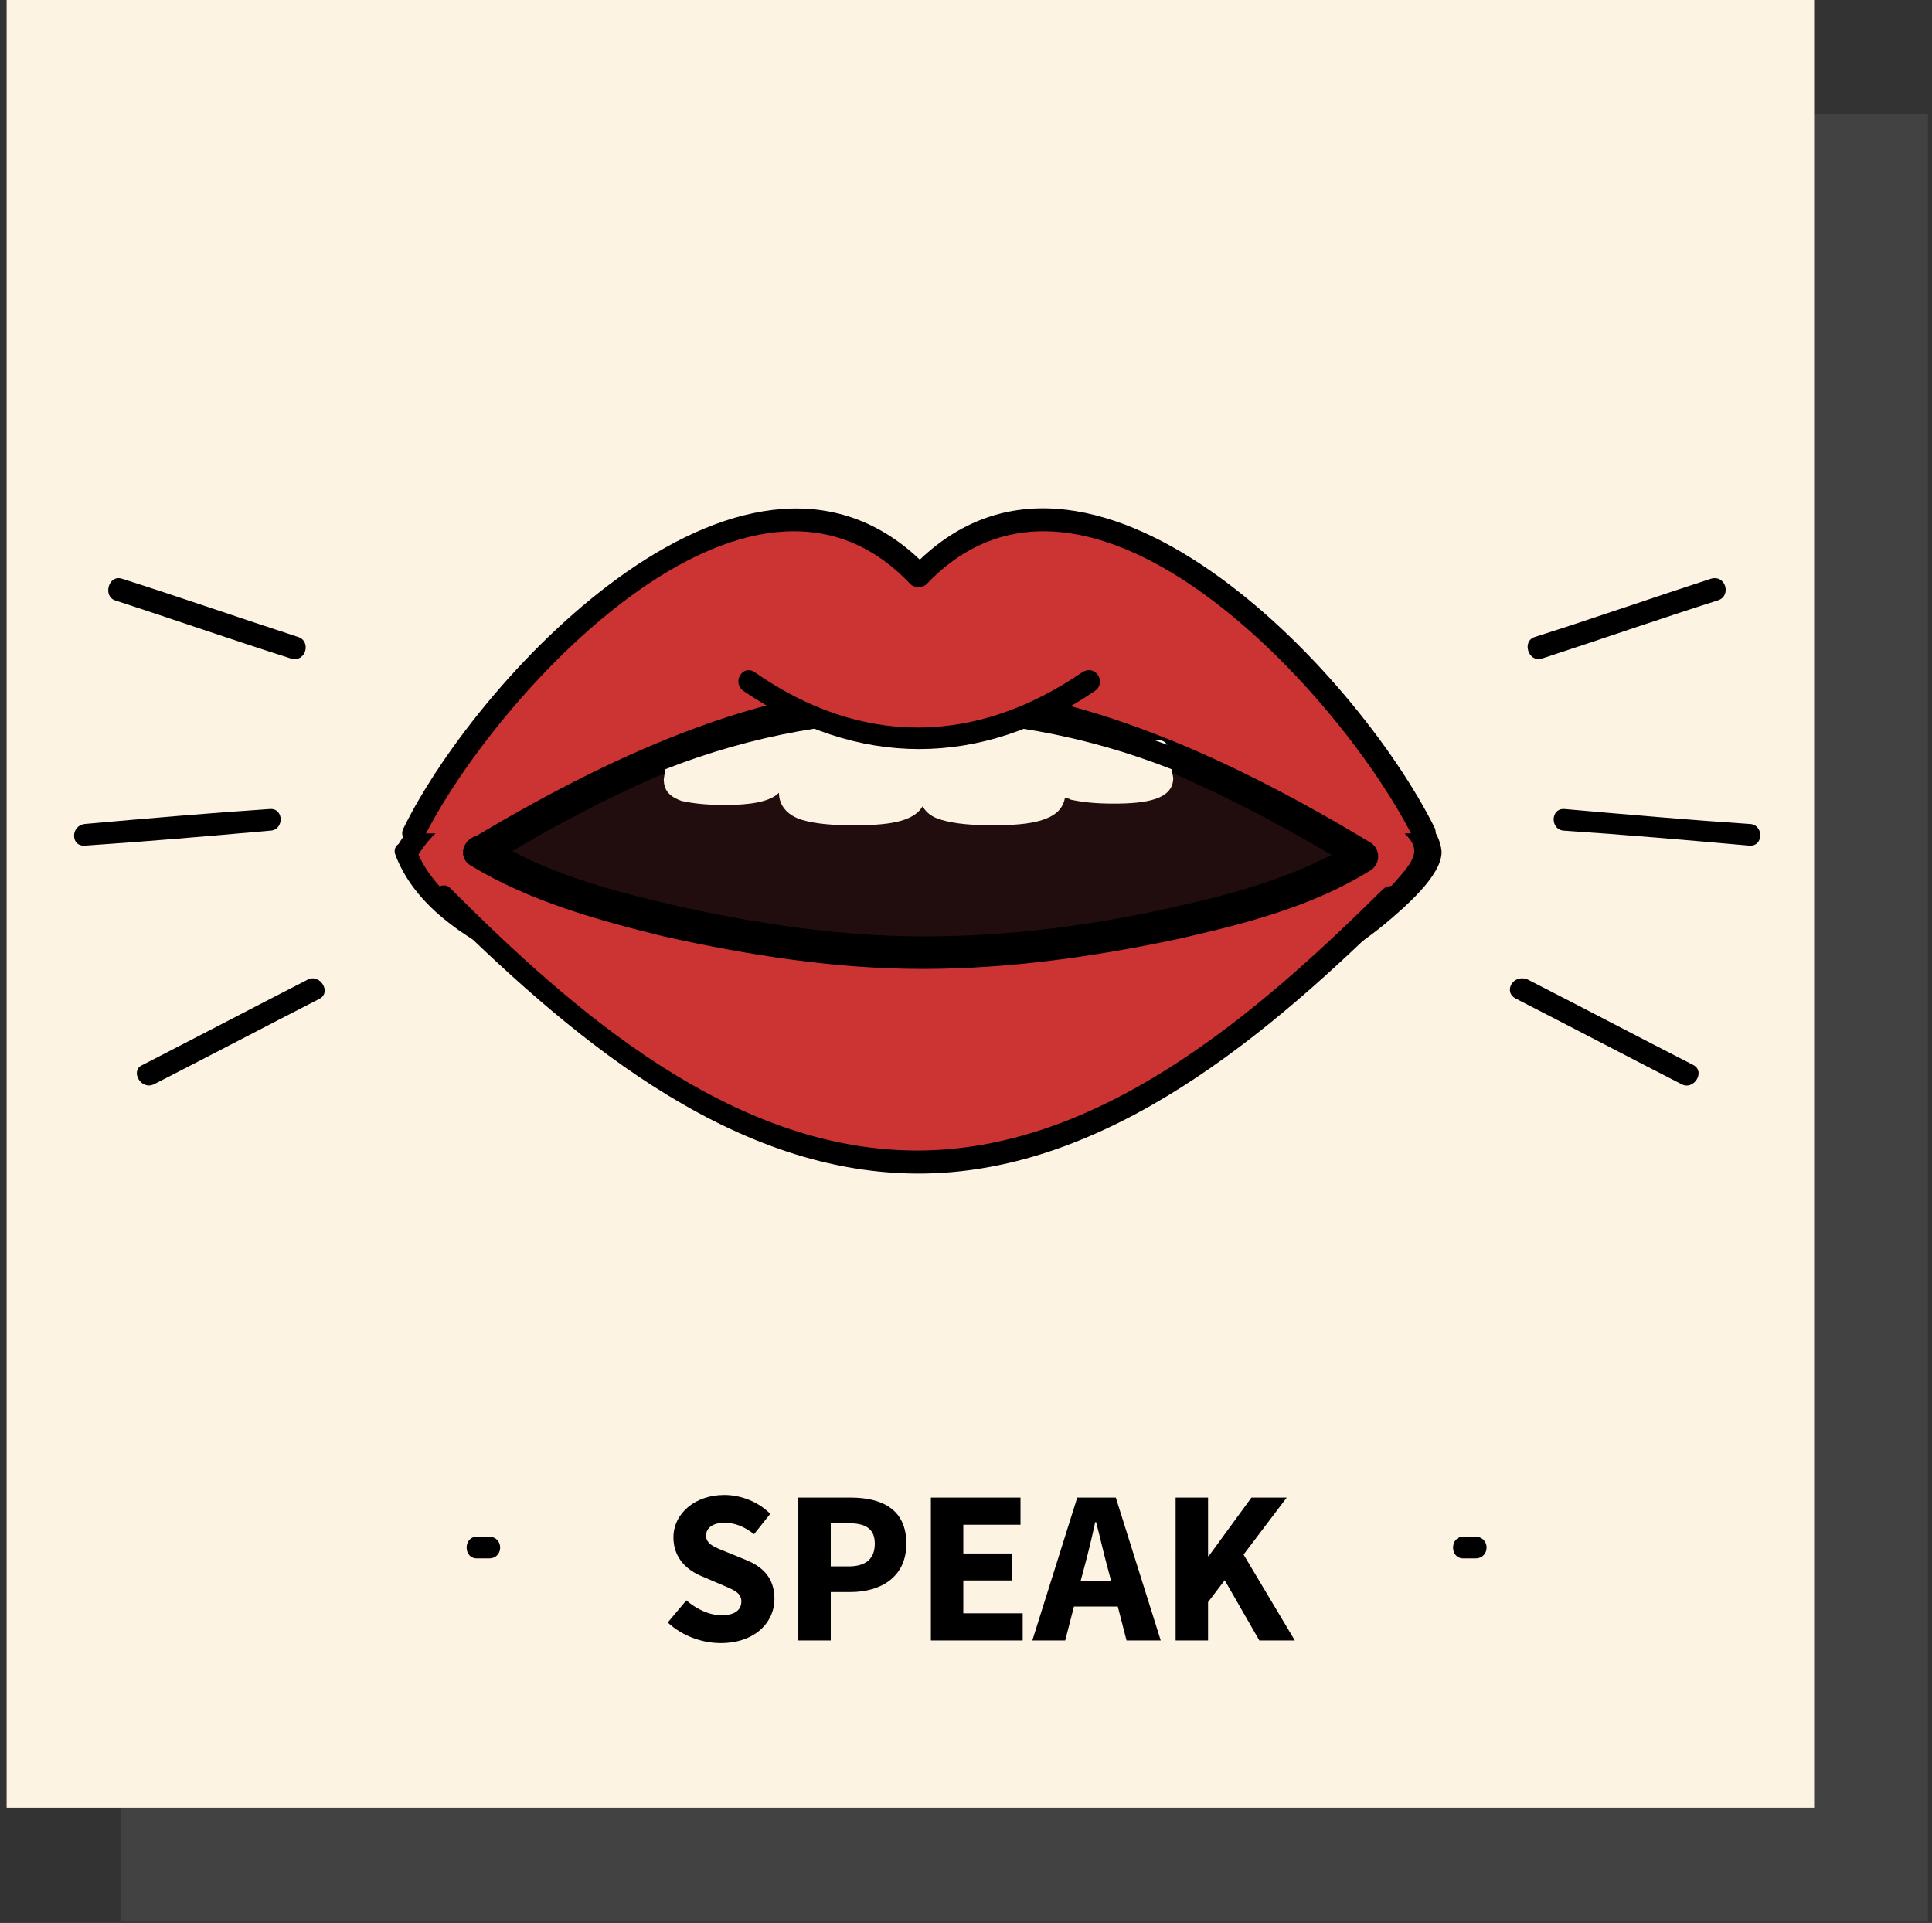 <?xml version="1.0" encoding="utf-8"?>
<!-- Generator: Adobe Illustrator 16.0.0, SVG Export Plug-In . SVG Version: 6.00 Build 0)  -->
<!DOCTYPE svg PUBLIC "-//W3C//DTD SVG 1.1//EN" "http://www.w3.org/Graphics/SVG/1.1/DTD/svg11.dtd">
<svg version="1.1" id="Layer_1" xmlns="http://www.w3.org/2000/svg" xmlns:xlink="http://www.w3.org/1999/xlink" x="0px" y="0px"
	 width="614.97px" height="612px" viewBox="88.105 0 614.97 612" enable-background="new 88.105 0 614.97 612" xml:space="preserve"
	>
<rect x="88.105" y="0" width="614.97" height="612" fill="#333333" stroke="none"/>
<rect x="126.444" y="36.229" opacity="0.4" fill="#59595A" enable-background="new    " width="575.34" height="575.34"/>
<rect x="90.216" fill="#FCF3E3" width="575.34" height="575.341"/>
<g>
	<g>
		<path d="M239.873,495.983c1.294,0,2.157,0,3.882,0c4.744,0,4.744-6.901,0-6.901c-1.294,0-2.157,0-3.882,0
			C235.56,489.082,235.56,495.983,239.873,495.983L239.873,495.983z"/>
	</g>
</g>
<g>
	<g>
		<path d="M553.852,495.983c1.295,0,2.157,0,3.883,0c4.744,0,4.744-6.901,0-6.901c-1.294,0-2.156,0-3.883,0
			C549.539,489.082,549.539,495.983,553.852,495.983L553.852,495.983z"/>
	</g>
</g>
<rect x="229.954" y="473.125" fill="none" width="319.585" height="81.082"/>
<g enable-background="new    ">
	<path d="M306.577,509.338c3.208,2.79,7.394,4.742,11.16,4.742c4.255,0,6.347-1.674,6.347-4.395c0-2.858-2.581-3.767-6.556-5.439
		l-5.859-2.511c-4.743-1.885-9.207-5.789-9.207-12.415c0-7.533,6.765-13.531,16.181-13.531c5.231,0,10.741,2.093,14.647,5.998
		l-5.162,6.486c-2.999-2.303-5.859-3.628-9.486-3.628c-3.487,0-5.789,1.535-5.789,4.115c0,2.79,3,3.768,6.975,5.371l5.789,2.371
		c5.51,2.232,8.998,5.929,8.998,12.346c0,7.532-6.277,14.089-17.088,14.089c-5.929,0-12.206-2.23-16.879-6.557L306.577,509.338z"/>
	<path d="M342.216,476.626h16.6c9.904,0,17.786,3.627,17.786,14.647c0,10.671-8.161,15.414-17.786,15.414h-6.277v15.413h-10.323
		V476.626z M358.188,498.526c5.65,0,8.37-2.512,8.37-7.253c0-4.743-2.93-6.487-8.37-6.487h-5.649v13.74H358.188z"/>
	<path d="M384.412,476.626h28.527v8.648h-18.206v9.138h15.484v8.578h-15.484v10.463h18.902v8.647h-29.225L384.412,476.626
		L384.412,476.626z"/>
	<path d="M443.905,511.291h-13.95l-2.79,10.811h-10.462l14.299-45.476h12.275l14.298,45.476h-10.881L443.905,511.291z
		 M441.813,503.27l-1.115-4.185c-1.255-4.534-2.441-9.904-3.696-14.647h-0.279c-1.046,4.813-2.302,10.113-3.557,14.647l-1.116,4.185
		H441.813z"/>
	<path d="M462.317,476.626h10.322v18.623h0.209l13.602-18.623h11.229l-13.739,18.135l16.32,27.341h-11.3l-11.02-19.181l-5.302,6.976
		v12.205h-10.322L462.317,476.626L462.317,476.626z"/>
</g>
<g>
	<g>
		<path d="M578.867,209.607c18.545-6.038,37.091-12.507,56.066-18.545c4.313-1.294,2.589-8.195-2.155-6.901
			c-18.546,6.038-37.091,12.507-56.068,18.545C572.396,204,574.554,210.9,578.867,209.607L578.867,209.607z"/>
	</g>
</g>
<g>
	<g>
		<path d="M586.199,264.38c19.406,1.294,39.247,3.019,58.654,4.745c4.744,0.431,4.744-6.901,0-6.901
			c-19.407-1.294-39.247-3.019-58.654-4.744C581.455,257.049,581.455,264.38,586.199,264.38L586.199,264.38z"/>
	</g>
</g>
<g>
	<g>
		<path d="M570.672,317.86c17.685,9.058,34.936,18.113,52.618,27.171c3.881,2.156,7.763-3.881,3.881-6.037
			c-17.683-9.059-34.935-18.114-52.617-27.172C569.81,309.666,566.359,315.704,570.672,317.86L570.672,317.86z"/>
	</g>
</g>
<g>
	<g>
		<path d="M182.943,202.706c-18.545-6.038-37.091-12.507-56.068-18.545c-4.313-1.294-6.038,5.607-2.156,6.901
			c18.545,6.038,37.091,12.507,56.068,18.545C185.531,210.9,187.256,204,182.943,202.706L182.943,202.706z"/>
	</g>
</g>
<g>
	<g>
		<path d="M173.886,257.48c-19.408,1.294-39.247,3.019-58.655,4.744c-4.744,0.431-4.744,7.332,0,6.901
			c19.408-1.294,39.247-3.02,58.655-4.745C178.63,264.38,178.63,257.049,173.886,257.48L173.886,257.48z"/>
	</g>
</g>
<g>
	<g>
		<path d="M185.962,311.822c-17.683,9.058-34.935,18.113-52.617,27.172c-3.882,1.725-0.432,8.193,3.881,6.037
			c17.683-9.058,34.935-18.113,52.618-27.171C193.725,315.704,189.844,309.666,185.962,311.822L185.962,311.822z"/>
	</g>
</g>
<g>
	<path fill="#CC3333" d="M217.446,271.281c21.133,59.087,264.38,94.884,326.055,0.862C524.955,217.37,248.93,210.9,217.446,271.281z
		"/>
	<g>
		<path d="M213.996,272.144c6.038,15.958,21.996,26.309,36.229,33.209c23.721,11.645,50.03,18.545,75.907,22.858
			c55.637,9.059,118.604,9.059,171.224-14.663c11.213-5.176,21.994-11.645,31.482-19.408c5.607-4.744,18.546-15.526,18.114-23.29
			c-1.294-13.801-24.583-22.858-34.503-26.74c-49.6-18.977-107.822-20.702-160.44-18.545c-29.759,1.294-60.38,4.744-89.277,13.37
			c-18.114,5.606-38.816,13.801-48.305,30.622c-2.156,3.881,3.882,7.763,6.038,3.881c7.763-14.232,25.446-21.133,39.679-26.309
			c22.427-7.332,46.148-10.782,69.869-12.938c50.461-4.313,103.078-3.019,152.245,8.194c16.82,3.882,36.229,8.626,49.6,19.839
			c7.763,6.469,8.626,9.057,1.725,16.82c-7.763,9.057-17.251,16.389-28.033,21.996c-46.147,26.309-104.372,28.034-156.127,22.858
			c-27.603-3.02-55.205-8.626-81.514-18.545c-17.251-6.469-40.541-16.82-47.442-35.366
			C219.603,266.106,212.271,267.831,213.996,272.144z"/>
	</g>
</g>
<g>
	<path fill="#CC3333" d="M541.345,265.243c-19.408-40.541-108.686-140.169-161.302-82.376
		c-52.618-57.792-141.895,42.267-161.303,82.376"/>
	<g>
		<path d="M544.795,263.518c-24.584-49.598-110.842-141.463-166.478-82.808c1.726,0,3.451,0,5.176,0
			c-56.068-58.655-142.757,33.641-166.909,82.808c-2.156,3.881,3.881,7.763,6.038,3.881
			c21.996-44.854,103.941-135.856,155.264-81.514c1.294,1.294,3.882,1.294,5.176,0c51.755-54.342,133.269,36.66,155.264,81.514
			C540.482,271.281,546.521,267.831,544.795,263.518L544.795,263.518z"/>
	</g>
</g>
<g>
	<path fill="#CC3333" d="M229.522,285.514c48.736,48.736,99.197,84.102,150.089,84.533s101.786-34.504,151.814-84.533"/>
	<g>
		<path d="M226.935,287.67c40.541,40.11,91.865,85.396,152.676,85.827c60.812,0.431,113.429-45.286,153.97-85.396
			c3.02-3.019-1.725-8.194-5.175-5.175c-39.248,38.816-90.141,83.67-149.227,83.239c-58.655-0.432-108.685-44.423-147.501-83.239
			C228.66,279.476,223.916,284.651,226.935,287.67L226.935,287.67z"/>
	</g>
</g>
<g>
	<path fill="#220D0E" d="M240.304,271.281c24.583,15.958,88.846,31.916,138.875,31.916c53.049,0.431,117.742-15.095,142.325-31.053
		c-41.403-25.446-98.334-50.029-141.894-49.598C337.345,222.545,282.14,245.835,240.304,271.281z"/>
	<g>
		<path d="M238.148,275.594c18.545,11.213,40.11,17.251,61.243,22.427c27.171,6.038,54.774,10.351,82.376,10.351
			c27.17,0,54.773-3.881,81.082-9.488c21.135-4.744,43.129-10.351,61.676-21.996c3.019-2.157,3.019-6.47,0-8.626
			c-42.268-25.446-93.591-50.461-144.482-50.461c-50.03,0-100.06,24.152-141.895,49.167c-5.607,3.45-0.431,12.076,5.175,8.626
			c40.11-24.583,88.846-47.874,136.719-48.305c48.736-0.431,98.333,24.583,139.306,49.167c0-3.019,0-5.606,0-8.625
			c-17.251,10.782-37.521,16.389-56.93,20.702c-26.309,6.038-53.48,9.488-80.22,9.488c-26.309,0-52.186-3.881-77.632-9.488
			c-20.702-4.744-42.697-10.351-60.812-21.996C237.285,263.518,232.11,272.144,238.148,275.594z"/>
	</g>
</g>
<path fill="#FCF3E3" d="M460.262,240.66l1.294,6.9c0,6.901-8.625,8.195-18.977,8.195c-5.606,0-9.92-0.432-13.801-1.294
	c-0.433-0.431-1.294-0.431-1.727-0.431c-1.294,7.332-11.213,8.625-22.857,8.625c-6.47,0-12.076-0.431-16.389-1.725
	c-3.019-0.862-4.744-2.156-6.038-4.313c-3.019,5.176-11.645,6.038-21.996,6.038c-6.469,0-12.076-0.431-16.389-1.725
	c-4.313-1.294-7.332-4.313-7.332-8.625l0,0c-3.019,3.019-9.488,3.881-17.251,3.881c-5.607,0-9.92-0.431-13.801-1.294
	c-3.451-1.294-5.607-3.019-5.607-6.9l1.725-11.213c0,0,6.901-2.157,17.683-2.157c3.881,0,6.9-3.45,9.488-3.45
	c4.313,0,7.332,0.431,8.625,3.019c3.019-5.607,11.645-7.763,21.996-7.763c6.469,0,12.076,1.294,16.389,3.019
	c3.019,1.294,4.745,3.019,6.038,5.606c3.019-5.606,11.645-8.625,21.996-8.625c6.469,0,12.076,1.294,16.389,3.019
	c1.727,0.862,3.45,2.156,4.744,3.45c3.021-2.156,9.488-0.863,17.252-0.863c3.882,0,8.194,3.882,11.214,3.882
	C458.969,234.622,460.262,236.347,460.262,240.66z"/>
<g>
	<path fill="#FCF3E3" d="M468.025,243.679c-56.932-25.015-117.742-25.446-176.397,0"/>
	<g>
		<path d="M469.751,241.091c-58.656-25.015-121.193-25.015-179.417,0c-4.313,1.725-0.431,7.763,3.882,6.038
			c56.067-23.721,116.448-23.721,172.517,0C470.613,248.854,474.063,242.816,469.751,241.091L469.751,241.091z"/>
	</g>
</g>
<g>
	<path fill="#CC3333" d="M326.563,216.938c34.935,25.446,72.456,25.446,107.822,0"/>
	<g>
		<path d="M324.837,219.958c36.228,24.583,75.476,24.583,111.704,0c3.882-2.587,0.432-8.625-3.882-6.038
			c-34.071,23.29-70.3,23.721-104.372,0C324.406,211.332,320.956,217.37,324.837,219.958L324.837,219.958z"/>
	</g>
</g>
</svg>
